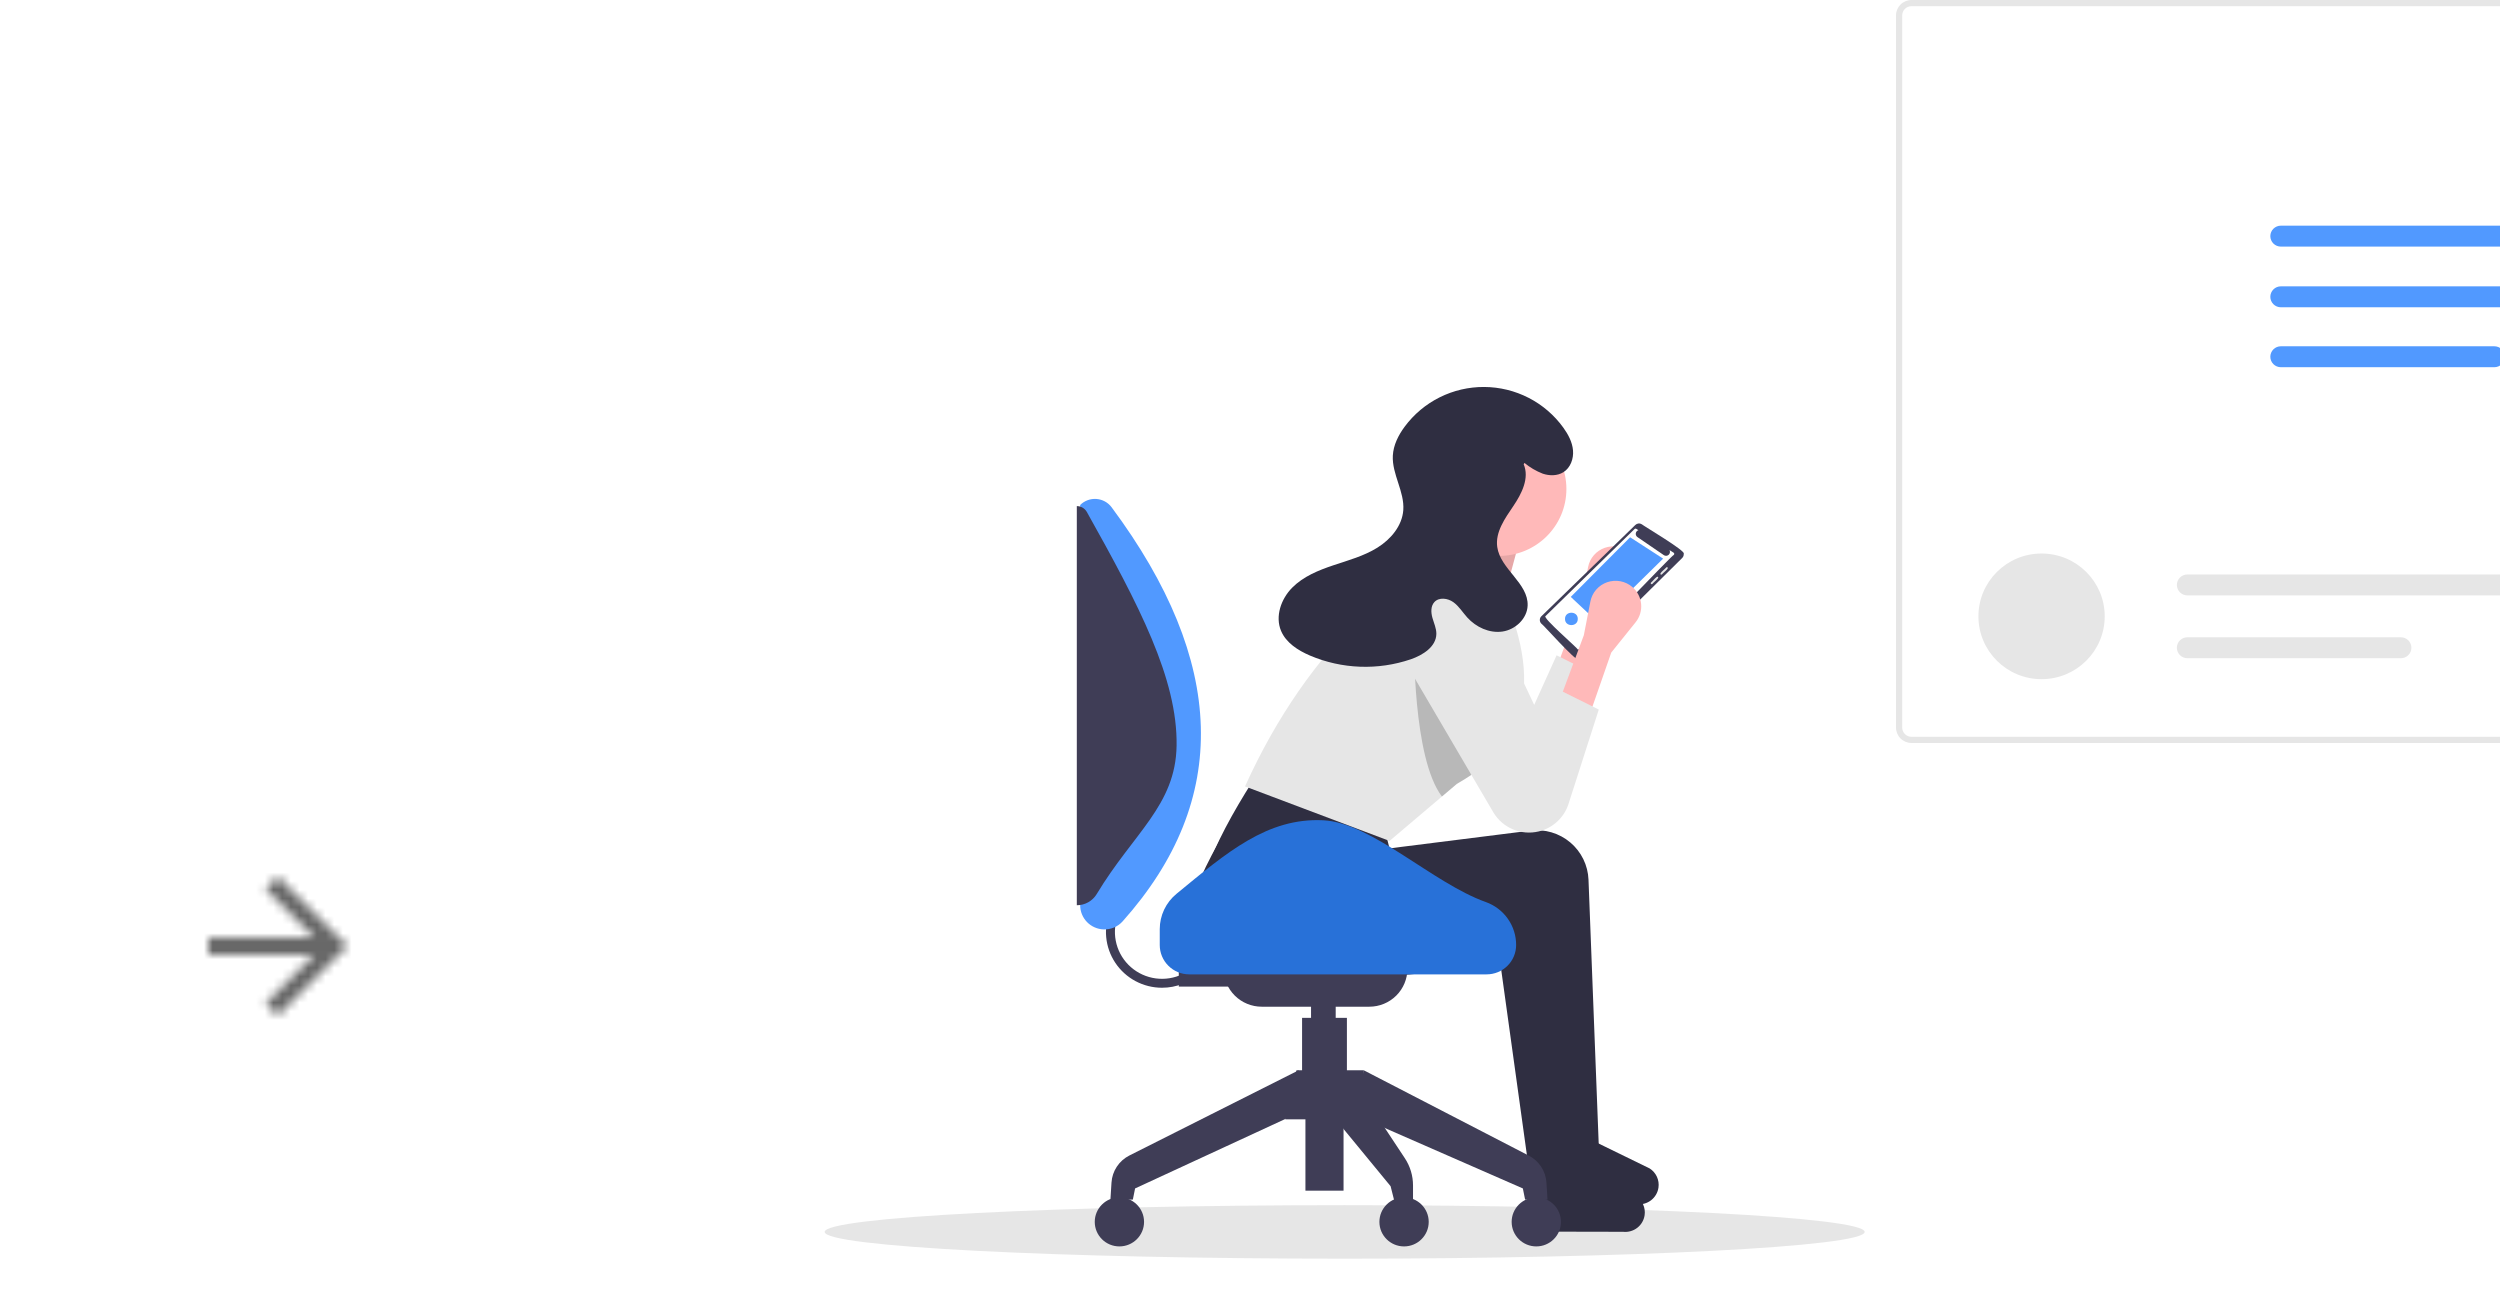 <svg width="288" height="149" viewBox="0 0 288 149" fill="none" xmlns="http://www.w3.org/2000/svg">
<g clip-path="url(#clip0_10602_965)">
<path d="M154.905 145C187.99 145 214.81 143.62 214.81 141.918C214.81 140.215 187.99 138.835 154.905 138.835C121.82 138.835 95 140.215 95 141.918C95 143.62 121.82 145 154.905 145Z" fill="#E6E6E6"/>
<path d="M182.766 78.633L179.322 76.92L182.192 69.21L182.948 65.323C183.047 64.817 183.276 64.347 183.615 63.958C183.953 63.569 184.388 63.275 184.876 63.105C185.365 62.936 185.889 62.897 186.397 62.992C186.906 63.088 187.38 63.314 187.772 63.649C188.354 64.145 188.72 64.847 188.791 65.606C188.863 66.365 188.635 67.122 188.157 67.718L185.349 71.209L182.766 78.633Z" fill="#FFB9B9"/>
<path d="M183.915 77.776L183.28 79.754L180.429 88.64C180.15 89.511 179.624 90.283 178.915 90.865C178.205 91.446 177.343 91.811 176.43 91.916C175.517 92.022 174.593 91.863 173.768 91.459C172.944 91.055 172.254 90.423 171.782 89.639L162.54 73.882C162.392 73.636 162.266 73.378 162.163 73.111C161.717 71.945 161.739 70.653 162.225 69.502C162.712 68.352 163.625 67.433 164.775 66.935C165.925 66.437 167.224 66.4 168.402 66.83C169.579 67.26 170.544 68.125 171.097 69.245L176.739 81.203L179.321 75.492L183.915 77.776Z" fill="#E6E6E6"/>
<path d="M182.585 135.173L176.271 135.744L172.826 110.902C161.474 112.802 150.763 113.411 141.499 111.113C140.716 110.921 139.982 110.571 139.341 110.083C138.701 109.596 138.169 108.982 137.779 108.28C137.388 107.578 137.148 106.804 137.073 106.005C136.998 105.207 137.089 104.402 137.342 103.64C138.45 100.348 140.404 96.82 142.69 93.199L157.902 98.624L158.476 100.909L174.701 98.865C175.52 98.762 176.352 98.83 177.144 99.064C177.936 99.297 178.67 99.693 179.3 100.224C179.93 100.755 180.442 101.411 180.803 102.15C181.165 102.889 181.368 103.694 181.4 104.515L182.585 135.173Z" fill="#2F2E41"/>
<path d="M189.461 139.987C189.522 139.562 189.459 139.129 189.28 138.738C189.101 138.348 188.813 138.016 188.451 137.784L181.969 134.619L177.083 135.233L175.928 139.349C175.88 139.642 175.891 139.942 175.963 140.231C176.034 140.52 176.164 140.791 176.344 141.028C176.525 141.265 176.751 141.463 177.011 141.61C177.271 141.757 177.558 141.85 177.855 141.884L186.973 141.903C187.557 141.969 188.144 141.805 188.608 141.447C189.073 141.09 189.379 140.566 189.461 139.987Z" fill="#2F2E41"/>
<path d="M184.18 131.997L177.866 132.568L174.422 107.727C163.069 109.627 152.358 110.235 143.094 107.937C142.311 107.745 141.577 107.395 140.937 106.907C140.296 106.42 139.764 105.806 139.374 105.104C138.984 104.403 138.743 103.628 138.668 102.83C138.593 102.031 138.684 101.226 138.937 100.464C140.046 97.172 141.999 93.644 144.286 90.023L159.497 95.449L160.071 97.733L176.296 95.69C177.116 95.586 177.947 95.654 178.739 95.888C179.531 96.122 180.265 96.517 180.895 97.048C181.525 97.579 182.037 98.235 182.398 98.974C182.76 99.713 182.963 100.518 182.995 101.34L184.18 131.997Z" fill="#2F2E41"/>
<path d="M191.056 136.81C191.117 136.385 191.054 135.952 190.875 135.561C190.696 135.171 190.408 134.84 190.046 134.607L183.564 131.442L178.677 132.056L177.523 136.172C177.474 136.466 177.486 136.766 177.558 137.054C177.629 137.343 177.759 137.614 177.939 137.851C178.119 138.088 178.346 138.286 178.606 138.434C178.865 138.581 179.152 138.674 179.449 138.707L188.568 138.727C189.152 138.792 189.738 138.628 190.203 138.271C190.667 137.913 190.974 137.389 191.056 136.81Z" fill="#2F2E41"/>
<path d="M172.413 72.035L163.515 70.893L166.959 60.328H175.569L172.413 72.035Z" fill="#E6A7A7"/>
<path d="M172.699 64.04C176.979 64.04 180.449 60.588 180.449 56.331C180.449 52.073 176.979 48.621 172.699 48.621C168.42 48.621 164.95 52.073 164.95 56.331C164.95 60.588 168.42 64.04 172.699 64.04Z" fill="#FFB9B9"/>
<path d="M174.834 82.688C174.382 83.935 173.728 85.1 172.897 86.135C171.713 87.582 170.289 88.817 168.688 89.788C168.409 89.968 168.12 90.14 167.821 90.31L166.111 91.759L160.072 96.876L143.425 90.595C147.097 82.478 151.677 76.061 156.927 70.892C158.017 69.301 159.572 68.08 161.381 67.395C163.191 66.71 165.168 66.592 167.046 67.059L173.274 68.608C175.49 73.81 176.313 78.593 174.834 82.688Z" fill="#E6E6E6"/>
<path d="M177.567 70.993C177.454 71.103 177.389 71.253 177.387 71.411C177.384 71.568 177.445 71.72 177.554 71.834C177.746 71.916 181.544 76.222 181.777 75.925C181.856 75.926 181.935 75.911 182.009 75.882C182.082 75.852 182.149 75.808 182.205 75.752L193.792 64.275C193.855 64.212 193.904 64.136 193.934 64.052C193.964 63.969 193.975 63.879 193.965 63.791C194.278 63.499 189.292 60.56 189.14 60.4C189.026 60.326 188.89 60.292 188.754 60.306C188.618 60.319 188.491 60.378 188.394 60.473L177.567 70.993Z" fill="#3F3D56"/>
<path d="M192.799 63.668L192.327 63.369C192.374 63.457 192.391 63.559 192.373 63.657C192.356 63.755 192.307 63.845 192.233 63.912C192.159 63.98 192.064 64.02 191.964 64.028C191.864 64.036 191.764 64.011 191.681 63.956L188.629 61.869C188.561 61.821 188.508 61.755 188.475 61.679C188.442 61.602 188.431 61.518 188.443 61.436C188.456 61.353 188.491 61.276 188.544 61.212C188.598 61.149 188.669 61.101 188.748 61.075C188.627 61.034 188.432 60.79 188.301 60.944L178.037 70.979C177.671 71.156 181.766 74.686 181.769 74.825C182.074 75.164 192.603 63.928 192.827 63.921C192.844 63.903 192.857 63.882 192.865 63.859C192.873 63.837 192.876 63.812 192.873 63.788C192.871 63.764 192.863 63.74 192.85 63.72C192.837 63.699 192.819 63.681 192.799 63.668Z" fill="white"/>
<path d="M180.952 68.763L184.101 71.716L191.59 64.355L187.789 61.894L180.952 68.763Z" fill="#5199FF"/>
<path d="M191.299 66.171C191.32 66.191 191.347 66.202 191.376 66.202C191.405 66.202 191.432 66.191 191.453 66.171C191.488 66.076 192.287 65.497 192.108 65.367C192.087 65.347 192.06 65.336 192.031 65.336C192.002 65.336 191.975 65.347 191.954 65.367C191.92 65.462 191.12 66.041 191.299 66.171Z" fill="#E6E6E6"/>
<path d="M190.35 67.269C190.385 67.174 191.184 66.594 191.005 66.464C190.872 66.288 190.294 67.079 190.196 67.116C190.094 67.214 190.252 67.37 190.35 67.269Z" fill="#E6E6E6"/>
<path d="M181.76 71.298C181.774 72.247 180.275 72.248 180.289 71.298C180.275 70.349 181.774 70.349 181.76 71.298Z" fill="#5199FF"/>
<path opacity="0.2" d="M172.897 86.135C171.713 87.581 170.29 88.816 168.688 89.788C168.41 89.967 168.12 90.139 167.821 90.309L166.111 91.758C162.719 87.322 162.91 73.843 162.91 73.843L168.074 74.356L172.897 86.135Z" fill="black"/>
<path d="M183.032 82.6L179.588 80.887L182.458 73.177L183.214 69.289C183.313 68.784 183.542 68.314 183.881 67.924C184.219 67.535 184.654 67.242 185.143 67.072C185.631 66.903 186.155 66.864 186.664 66.959C187.172 67.055 187.646 67.281 188.038 67.616C188.62 68.112 188.986 68.814 189.057 69.573C189.129 70.332 188.902 71.089 188.423 71.684L185.615 75.176L183.032 82.6Z" fill="#FFB9B9"/>
<path d="M179.588 79.458L184.18 81.743L180.695 92.606C180.445 93.386 179.996 94.089 179.393 94.646C178.789 95.203 178.051 95.595 177.251 95.784C176.263 96.018 175.227 95.933 174.291 95.542C173.356 95.15 172.57 94.472 172.048 93.606L162.807 77.848C162.152 76.762 161.95 75.465 162.243 74.233C162.537 73 163.304 71.931 164.379 71.254C164.957 70.889 165.606 70.65 166.284 70.552C166.961 70.454 167.652 70.498 168.311 70.683C168.97 70.868 169.582 71.188 170.108 71.624C170.634 72.06 171.062 72.601 171.364 73.212L177.005 85.169L179.588 79.458Z" fill="#E6E6E6"/>
<path d="M175.617 53.328C176.248 53.852 176.961 54.27 177.727 54.567C178.505 54.827 179.408 54.833 180.103 54.398C180.922 53.885 181.295 52.843 181.211 51.883C181.128 50.924 180.655 50.039 180.09 49.258C179.049 47.818 177.682 46.644 176.098 45.831C174.515 45.018 172.761 44.589 170.979 44.579C169.197 44.569 167.438 44.979 165.846 45.775C164.253 46.57 162.873 47.729 161.816 49.157C161.091 50.137 160.517 51.275 160.454 52.491C160.343 54.632 161.816 56.632 161.659 58.771C161.526 60.58 160.22 62.129 158.675 63.091C157.129 64.053 155.342 64.541 153.614 65.118C151.886 65.696 150.138 66.409 148.859 67.701C147.58 68.994 146.874 70.999 147.576 72.674C148.153 74.049 149.524 74.924 150.899 75.516C154.585 77.087 158.726 77.241 162.52 75.95C163.919 75.468 165.447 74.502 165.468 73.03C165.477 72.39 165.188 71.79 165.015 71.175C164.841 70.559 164.808 69.825 165.244 69.355C165.784 68.772 166.782 68.906 167.428 69.371C168.073 69.836 168.493 70.541 169.026 71.131C170.037 72.251 171.57 72.967 173.068 72.756C174.566 72.545 175.921 71.275 175.983 69.771C176.089 67.187 172.835 65.569 172.481 63.007C172.245 61.296 173.365 59.73 174.335 58.298C175.306 56.866 176.208 55.072 175.529 53.482" fill="#2F2E41"/>
<path d="M133.861 113.788C132.796 113.788 131.747 113.525 130.809 113.024C129.87 112.522 129.071 111.798 128.482 110.914C127.893 110.031 127.533 109.017 127.434 107.961C127.335 106.906 127.499 105.843 127.913 104.866L128.865 105.267C128.449 106.247 128.334 107.328 128.535 108.374C128.735 109.419 129.241 110.382 129.99 111.142C130.739 111.902 131.697 112.424 132.744 112.644C133.79 112.864 134.879 112.771 135.872 112.378L136.256 113.332C135.494 113.635 134.681 113.79 133.861 113.788Z" fill="#3F3D56"/>
<path d="M127.146 107.068C126.42 107.045 125.73 106.741 125.225 106.222C124.719 105.702 124.436 105.007 124.436 104.284V58.173C124.679 57.931 124.973 57.743 125.295 57.624C125.618 57.504 125.963 57.455 126.307 57.48C126.65 57.505 126.984 57.603 127.286 57.768C127.588 57.933 127.851 58.161 128.056 58.436C141.256 76.192 141.837 92.115 129.331 106.136C129.058 106.441 128.721 106.683 128.343 106.844C127.965 107.005 127.557 107.082 127.146 107.068Z" fill="#5199FF"/>
<path d="M124.049 104.284V58.302C124.284 58.302 124.515 58.365 124.717 58.483C124.92 58.602 125.087 58.772 125.202 58.976C131.209 69.703 135.665 78.202 135.543 85.905C135.434 92.783 130.577 95.959 126.34 102.997C126.102 103.39 125.766 103.715 125.365 103.941C124.963 104.166 124.51 104.285 124.049 104.284Z" fill="#3F3D56"/>
<path d="M143.802 113.66H135.797V111.605L142.253 109.807L143.802 113.66Z" fill="#3F3D56"/>
<path d="M140.962 111.605H162.135C162.135 112.764 161.673 113.874 160.85 114.693C160.026 115.512 158.91 115.972 157.746 115.972H145.352C144.187 115.972 143.071 115.512 142.248 114.693C141.424 113.874 140.962 112.764 140.962 111.605Z" fill="#3F3D56"/>
<path d="M153.872 115.458H151.032V117.77H153.872V115.458Z" fill="#3F3D56"/>
<path d="M155.163 117.257H149.999V124.193H155.163V117.257Z" fill="#3F3D56"/>
<path d="M154.776 127.917H150.386V137.165H154.776V127.917Z" fill="#3F3D56"/>
<path d="M157.1 128.944H148.062L149.354 123.293H157.1V128.944Z" fill="#3F3D56"/>
<path d="M149.095 128.431L130.762 136.908L130.504 138.192H127.922L128.045 136.227C128.086 135.574 128.298 134.943 128.66 134.397C129.022 133.85 129.521 133.407 130.108 133.112L149.612 123.293L149.095 128.431Z" fill="#3F3D56"/>
<path d="M156.067 128.431L175.433 136.908L175.691 138.192H178.273L178.15 136.227C178.109 135.574 177.897 134.943 177.535 134.397C177.173 133.85 176.674 133.407 176.087 133.112L157.1 123.293L156.067 128.431Z" fill="#3F3D56"/>
<path d="M128.955 143.587C130.524 143.587 131.795 142.322 131.795 140.761C131.795 139.201 130.524 137.936 128.955 137.936C127.386 137.936 126.115 139.201 126.115 140.761C126.115 142.322 127.386 143.587 128.955 143.587Z" fill="#3F3D56"/>
<path d="M161.748 143.587C163.316 143.587 164.588 142.322 164.588 140.761C164.588 139.201 163.316 137.936 161.748 137.936C160.179 137.936 158.907 139.201 158.907 140.761C158.907 142.322 160.179 143.587 161.748 143.587Z" fill="#3F3D56"/>
<path d="M176.982 143.587C178.551 143.587 179.822 142.322 179.822 140.761C179.822 139.201 178.551 137.936 176.982 137.936C175.413 137.936 174.142 139.201 174.142 140.761C174.142 142.322 175.413 143.587 176.982 143.587Z" fill="#3F3D56"/>
<path d="M162.78 138.964L160.715 138.707L160.198 136.652L153.227 128.174L156.325 125.092L161.84 133.431C162.453 134.359 162.78 135.445 162.78 136.556V138.964Z" fill="#3F3D56"/>
<path d="M171.261 112.247H137C136.554 112.247 136.112 112.16 135.7 111.99C135.288 111.82 134.913 111.571 134.598 111.257C134.282 110.944 134.032 110.571 133.861 110.161C133.69 109.751 133.603 109.311 133.603 108.867V107.035C133.603 106.259 133.776 105.492 134.108 104.79C134.441 104.088 134.926 103.467 135.527 102.973C141.311 98.218 145.992 94.174 152.452 94.496C158.033 94.775 165.089 101.763 171.173 103.918C172.196 104.285 173.08 104.957 173.704 105.843C174.328 106.729 174.661 107.786 174.658 108.867C174.658 109.311 174.57 109.751 174.4 110.161C174.229 110.571 173.979 110.944 173.663 111.257C173.348 111.571 172.973 111.82 172.561 111.99C172.149 112.16 171.707 112.247 171.261 112.247Z" fill="#2871D8"/>
<path d="M316.637 85.591H220.205C219.731 85.591 219.277 85.403 218.943 85.07C218.608 84.737 218.419 84.286 218.419 83.815V1.777C218.42 1.306 218.608 0.854 218.943 0.521C219.277 0.188 219.731 0.001 220.205 0H316.637C317.11 0.001 317.564 0.188 317.899 0.521C318.234 0.854 318.422 1.306 318.423 1.777V83.815C318.422 84.286 318.234 84.737 317.899 85.07C317.564 85.403 317.11 85.591 316.637 85.591ZM220.205 0.711C219.921 0.711 219.648 0.823 219.447 1.023C219.247 1.223 219.134 1.494 219.133 1.777V83.815C219.134 84.097 219.247 84.368 219.447 84.568C219.648 84.768 219.921 84.88 220.205 84.881H316.637C316.921 84.88 317.193 84.768 317.394 84.568C317.595 84.368 317.708 84.097 317.708 83.815V1.777C317.708 1.494 317.595 1.223 317.394 1.023C317.193 0.823 316.921 0.711 316.637 0.711H220.205Z" fill="#E6E6E6"/>
<path d="M235.188 78.24C239.206 78.24 242.463 74.999 242.463 71.002C242.463 67.006 239.206 63.766 235.188 63.766C231.171 63.766 227.914 67.006 227.914 71.002C227.914 74.999 231.171 78.24 235.188 78.24Z" fill="#E6E6E6"/>
<path d="M251.989 66.178C251.667 66.178 251.359 66.305 251.131 66.531C250.904 66.757 250.776 67.064 250.776 67.384C250.776 67.704 250.904 68.011 251.131 68.237C251.359 68.463 251.667 68.59 251.989 68.59H309.144C309.466 68.59 309.774 68.463 310.001 68.237C310.229 68.011 310.357 67.704 310.357 67.384C310.357 67.064 310.229 66.757 310.001 66.531C309.774 66.305 309.466 66.178 309.144 66.178H251.989Z" fill="#E6E6E6"/>
<path d="M251.989 73.415C251.829 73.415 251.671 73.446 251.524 73.506C251.377 73.567 251.243 73.656 251.13 73.768C251.017 73.88 250.928 74.013 250.867 74.159C250.806 74.306 250.774 74.463 250.774 74.621C250.774 74.78 250.806 74.937 250.867 75.083C250.928 75.23 251.017 75.363 251.13 75.475C251.243 75.587 251.377 75.675 251.524 75.736C251.671 75.796 251.829 75.828 251.989 75.827H276.583C276.904 75.827 277.212 75.7 277.439 75.473C277.666 75.247 277.793 74.941 277.793 74.621C277.793 74.302 277.666 73.995 277.439 73.769C277.212 73.543 276.904 73.415 276.583 73.415H251.989Z" fill="#E6E6E6"/>
<path d="M339.548 56.977H243.116C242.642 56.977 242.189 56.789 241.854 56.456C241.519 56.123 241.331 55.672 241.33 55.201V13.099C241.331 12.628 241.519 12.176 241.854 11.843C242.188 11.51 242.642 11.323 243.116 11.322H339.548C340.021 11.323 340.475 11.51 340.81 11.843C341.145 12.176 341.333 12.628 341.334 13.099V55.201C341.333 55.672 341.145 56.123 340.81 56.456C340.475 56.789 340.021 56.977 339.548 56.977Z" fill="white"/>
<path d="M262.754 25.997C262.433 25.997 262.124 26.124 261.897 26.35C261.67 26.576 261.542 26.883 261.542 27.203C261.542 27.523 261.67 27.83 261.897 28.056C262.124 28.282 262.433 28.409 262.754 28.409H319.91C320.231 28.409 320.54 28.282 320.767 28.056C320.994 27.83 321.122 27.523 321.122 27.203C321.122 26.883 320.994 26.576 320.767 26.35C320.54 26.124 320.231 25.997 319.91 25.997H262.754Z" fill="#5199FF"/>
<path d="M262.754 32.986C262.433 32.986 262.124 33.113 261.897 33.34C261.67 33.566 261.542 33.873 261.542 34.193C261.542 34.512 261.67 34.819 261.897 35.045C262.124 35.272 262.433 35.399 262.754 35.399H319.91C320.231 35.399 320.54 35.272 320.767 35.045C320.994 34.819 321.122 34.512 321.122 34.193C321.122 33.873 320.994 33.566 320.767 33.34C320.54 33.113 320.231 32.986 319.91 32.986H262.754Z" fill="#5199FF"/>
<path d="M262.754 39.891C262.433 39.891 262.124 40.018 261.897 40.244C261.67 40.47 261.542 40.777 261.542 41.097C261.542 41.417 261.67 41.723 261.897 41.95C262.124 42.176 262.433 42.303 262.754 42.303H287.348C287.67 42.303 287.978 42.176 288.206 41.95C288.433 41.723 288.561 41.417 288.561 41.097C288.561 40.777 288.433 40.47 288.206 40.244C287.978 40.018 287.67 39.891 287.348 39.891H262.754Z" fill="#5199FF"/>
</g>
<g filter="url(#filter0_d_10602_965)">
<rect width="40" height="40" rx="2" transform="matrix(-1 0 0 1 52 89)" fill="white"/>
</g>
<mask id="mask0_10602_965" style="mask-type:alpha" maskUnits="userSpaceOnUse" x="24" y="101" width="16" height="16">
<path d="M24 108H36.17L30.58 102.41L32 101L40 109L32 117L30.59 115.59L36.17 110H24V108Z" fill="black"/>
</mask>
<g mask="url(#mask0_10602_965)">
<rect width="24" height="24" transform="matrix(-1 0 0 1 44 97)" fill="#686868"/>
</g>
<defs>
<filter id="filter0_d_10602_965" x="0" y="85" width="64" height="64" filterUnits="userSpaceOnUse" color-interpolation-filters="sRGB">
<feFlood flood-opacity="0" result="BackgroundImageFix"/>
<feColorMatrix in="SourceAlpha" type="matrix" values="0 0 0 0 0 0 0 0 0 0 0 0 0 0 0 0 0 0 127 0" result="hardAlpha"/>
<feOffset dy="8"/>
<feGaussianBlur stdDeviation="6"/>
<feColorMatrix type="matrix" values="0 0 0 0 0 0 0 0 0 0 0 0 0 0 0 0 0 0 0.1 0"/>
<feBlend mode="normal" in2="BackgroundImageFix" result="effect1_dropShadow_10602_965"/>
<feBlend mode="normal" in="SourceGraphic" in2="effect1_dropShadow_10602_965" result="shape"/>
</filter>
<clipPath id="clip0_10602_965">
<rect width="193" height="145" fill="white" transform="translate(95)"/>
</clipPath>
</defs>
</svg>

